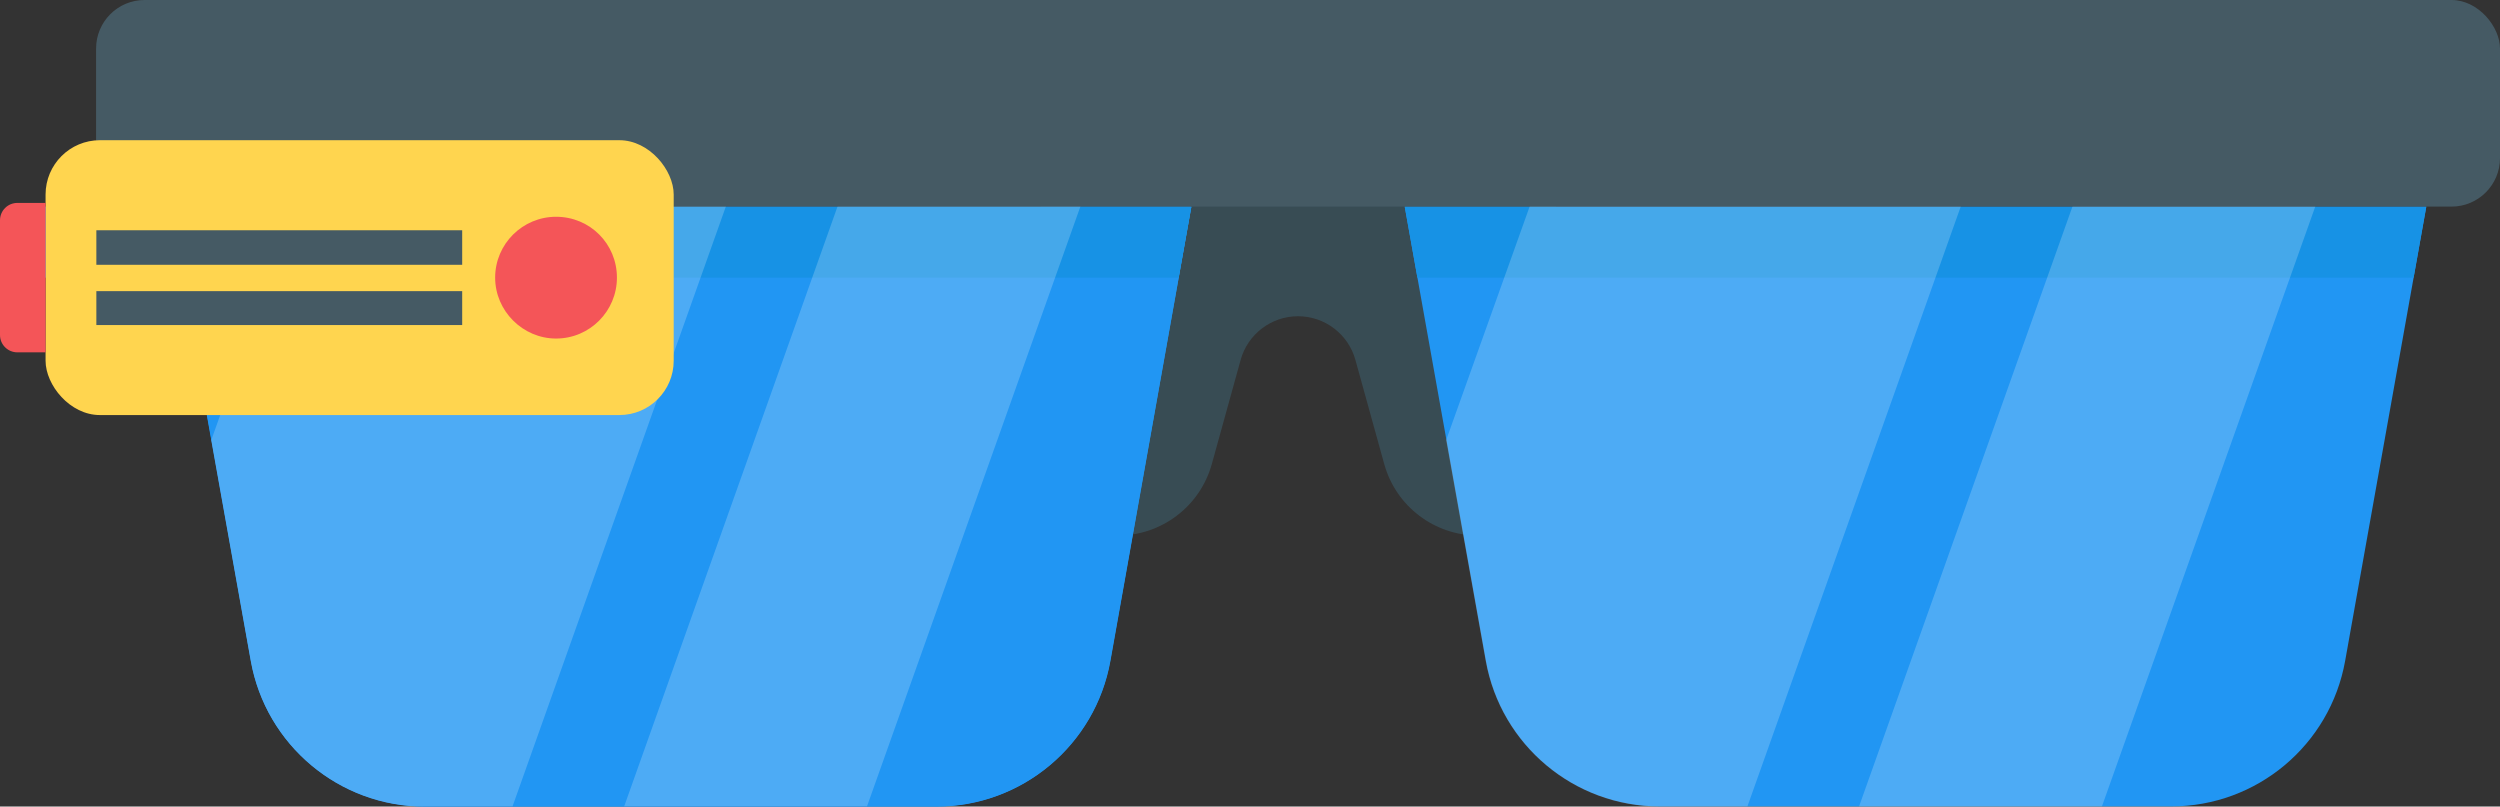 <?xml version="1.0" encoding="UTF-8"?>
<svg id="Layer_2" data-name="Layer 2" xmlns="http://www.w3.org/2000/svg" viewBox="0 0 48 15.486">
  <rect x="0" y="0" width="48" height="15.486" fill="#333333" stroke="none"/>
  <g id="Icons">
    <g id="_10" data-name="10">
      <path d="M29.877,2.422v7.861h-1.494c-.842,0-1.581-.562-1.806-1.374l-.553-1.998c-.137-.496-.588-.839-1.102-.839h0c-.514,0-.965.343-1.102.839l-.553,1.998c-.225.812-.964,1.374-1.806,1.374h-1.48V2.422h9.897Z" fill="#384c54"/>
      <path d="M22.874,3.967l-1.558,8.721c-.289,1.617-1.695,2.795-3.338,2.795h-9.822c-1.643,0-3.05-1.178-3.338-2.795L3.26,3.967h19.614Z" fill="#2196f3"/>
      <path d="M22.874,3.969l-1.554,8.723c-.289,1.614-1.699,2.795-3.337,2.795h-9.831c-1.638,0-3.048-1.181-3.337-2.795l-.759-4.241-.795-4.482h19.614Z" fill="#2196f3"/>
      <path d="M46.585,3.967l-1.558,8.721c-.289,1.617-1.695,2.795-3.338,2.795h-9.822c-1.643,0-3.049-1.178-3.338-2.795l-1.558-8.721h19.614Z" fill="#2196f3"/>
      <g>
        <polygon points="22.63 5.331 22.874 3.967 .248 3.967 .492 5.331 22.63 5.331" fill="#1792e5"/>
        <polygon points="46.341 5.331 46.585 3.967 26.97 3.967 27.214 5.331 46.341 5.331" fill="#1792e5"/>
      </g>
      <g>
        <g opacity=".2">
          <path d="M15.272.222l-1.337,3.747-4.096,11.518h-1.687c-1.638,0-3.048-1.181-3.337-2.795l-.759-4.241,1.602-4.482L6.995.222h8.277Z" fill="#fff"/>
        </g>
        <g opacity=".2">
          <polygon points="22.079 .222 20.742 3.969 16.645 15.486 11.983 15.486 16.079 3.969 17.416 .222 22.079 .222" fill="#fff"/>
        </g>
      </g>
      <g>
        <g opacity=".2">
          <path d="M38.982.222l-1.337,3.747-4.096,11.518h-1.687c-1.638,0-3.048-1.181-3.337-2.795l-.759-4.241,1.602-4.482,1.337-3.747h8.277Z" fill="#fff"/>
        </g>
        <g opacity=".2">
          <polygon points="45.789 .222 44.452 3.969 40.356 15.486 35.693 15.486 39.79 3.969 41.127 .222 45.789 .222" fill="#fff"/>
        </g>
      </g>
      <rect x="1.845" width="46.155" height="3.967" rx=".931" ry=".931" fill="#455a64"/>
      <rect x=".875" y="2.692" width="12.06" height="5.277" rx="1.043" ry="1.043" fill="#ffd54f"/>
      <path d="M.875,3.896v2.869H.333c-.184,0-.333-.149-.333-.333v-2.203c0-.184.149-.333.333-.333h.542Z" fill="#f45558"/>
      <path d="M11.845,5.331c0,.639-.518,1.169-1.169,1.169-.638,0-1.169-.53-1.169-1.169,0-.65.53-1.169,1.169-1.169.651,0,1.169.518,1.169,1.169Z" fill="#f45558"/>
      <g>
        <rect x="1.85" y="4.421" width="7.024" height=".663" fill="#455a64"/>
        <rect x="1.85" y="5.59" width="7.024" height=".651" fill="#455a64"/>
      </g>
    </g>
  </g>
</svg>